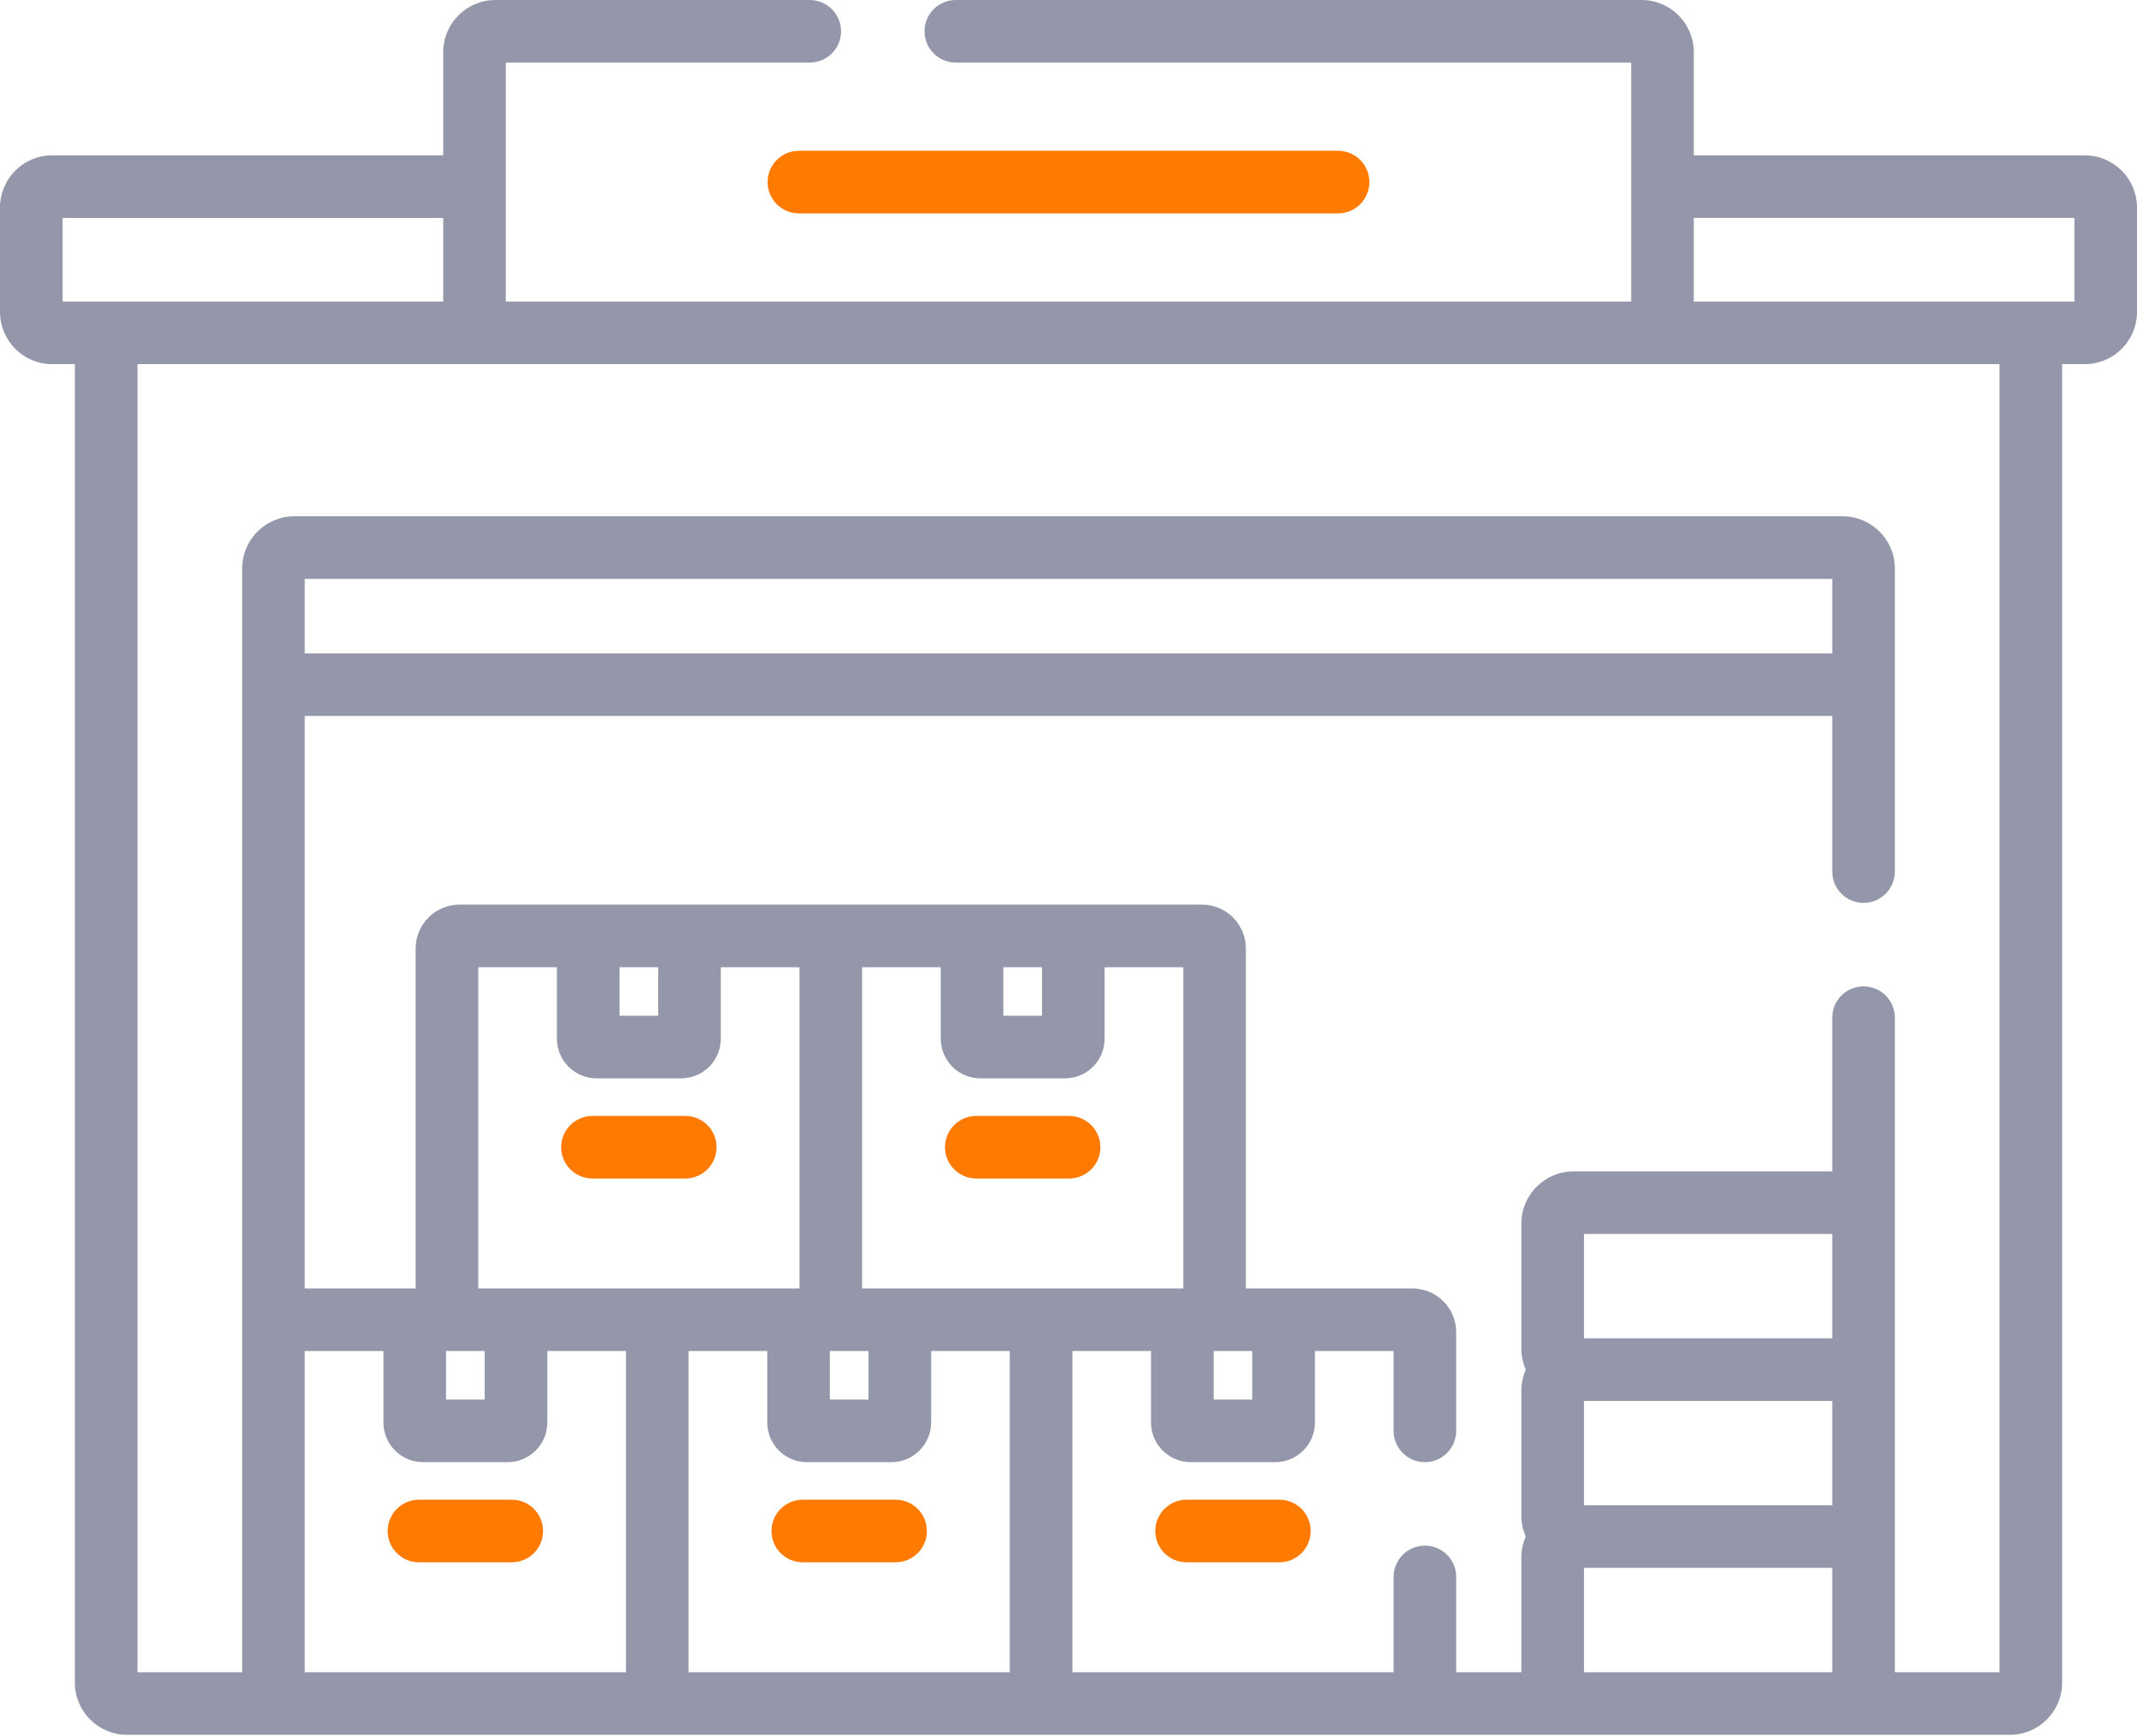 <svg width="64" height="52" viewBox="0 0 64 52" fill="none" xmlns="http://www.w3.org/2000/svg">
<path d="M62.438 4.653H50.727V1.563C50.727 0.701 50.026 0 49.164 0H28.625C28.107 0 27.688 0.42 27.688 0.938C27.688 1.455 28.107 1.875 28.625 1.875H48.852V9.031H15.148V1.875H24.25C24.768 1.875 25.188 1.455 25.188 0.938C25.188 0.42 24.768 0 24.25 0H14.836C13.974 0 13.273 0.701 13.273 1.562V4.652H1.562C0.701 4.652 0 5.353 0 6.215V9.344C0 10.206 0.701 10.906 1.562 10.906H2.242V50.396C2.242 51.257 2.942 51.958 3.804 51.958H60.196C61.057 51.958 61.758 51.257 61.758 50.396V10.906H62.438C63.299 10.906 64 10.206 64 9.344V6.215C64 5.354 63.299 4.653 62.438 4.653ZM1.875 6.528H13.273V9.031H1.875V6.528ZM18.747 50.083H9.127V40.464H11.483V42.604C11.483 43.259 12.016 43.792 12.671 43.792H15.204C15.859 43.792 16.391 43.259 16.391 42.604V40.464H18.747V50.083ZM17.867 32.297H20.4C21.055 32.297 21.587 31.764 21.587 31.11V28.969H23.943V38.589H23.915H14.323V28.969H16.679V31.11C16.679 31.764 17.212 32.297 17.867 32.297ZM18.554 30.422V28.969H19.712V30.422H18.554ZM14.516 40.464V41.917H13.358V40.464H13.386H14.516ZM30.241 50.083H20.622V40.464H22.978V42.604C22.978 43.259 23.51 43.792 24.165 43.792H26.698C27.353 43.792 27.886 43.259 27.886 42.604V40.464H30.241V50.083ZM29.361 32.297H31.894C32.549 32.297 33.082 31.764 33.082 31.11V28.969H35.438V38.589H35.41H25.818V28.969H28.174V31.11C28.174 31.764 28.706 32.297 29.361 32.297ZM30.049 30.422V28.969H31.207V30.422H30.049ZM26.011 40.464V41.917H24.853V40.464H24.881H26.011ZM54.873 50.083H47.438V46.958H54.873V50.083ZM54.873 45.083H47.438V41.958H54.873V45.083ZM54.873 40.083H47.438V36.958H54.873V40.083ZM59.883 50.083H56.748V30.479C56.748 29.961 56.328 29.542 55.81 29.542C55.292 29.542 54.873 29.961 54.873 30.479V35.083H47.125C46.263 35.083 45.562 35.784 45.562 36.646V40.396C45.562 40.618 45.61 40.829 45.694 41.021C45.61 41.212 45.562 41.423 45.562 41.646V45.396C45.562 45.618 45.61 45.829 45.694 46.021C45.61 46.212 45.562 46.423 45.562 46.646V50.083H43.611V47.229C43.611 46.711 43.191 46.292 42.673 46.292C42.156 46.292 41.736 46.711 41.736 47.229V50.083H32.117V40.464H34.472V42.604C34.472 43.259 35.005 43.792 35.66 43.792H38.193C38.848 43.792 39.38 43.259 39.38 42.604V40.464H41.736V42.854C41.736 43.372 42.156 43.792 42.674 43.792C43.191 43.792 43.611 43.372 43.611 42.854V39.901C43.611 39.177 43.022 38.589 42.299 38.589H37.312V28.407C37.312 27.683 36.724 27.094 36 27.094H13.761C13.037 27.094 12.448 27.683 12.448 28.407V38.589H12.421H9.127V21.443H54.873V26.104C54.873 26.622 55.292 27.042 55.81 27.042C56.328 27.042 56.748 26.622 56.748 26.104V17.025C56.748 16.164 56.047 15.463 55.185 15.463H8.815C7.953 15.463 7.253 16.164 7.253 17.025V50.083H4.117V10.906H59.883V50.083ZM36.347 41.917V40.464H36.375H37.505V41.917H36.347ZM9.127 19.568V17.338H54.873V19.568H9.127ZM62.125 9.031H50.727V6.527H62.125V9.031Z" fill="#9497AA"/>
<path d="M15.327 44.916H12.548C12.03 44.916 11.61 45.336 11.61 45.854C11.61 46.372 12.03 46.791 12.548 46.791H15.327C15.844 46.791 16.264 46.372 16.264 45.854C16.264 45.336 15.844 44.916 15.327 44.916Z" fill="#FF7A00"/>
<path d="M26.821 44.916H24.042C23.524 44.916 23.105 45.336 23.105 45.854C23.105 46.372 23.524 46.791 24.042 46.791H26.821C27.339 46.791 27.759 46.372 27.759 45.854C27.759 45.336 27.339 44.916 26.821 44.916Z" fill="#FF7A00"/>
<path d="M38.316 44.916H35.537C35.019 44.916 34.599 45.336 34.599 45.854C34.599 46.372 35.019 46.791 35.537 46.791H38.316C38.834 46.791 39.253 46.372 39.253 45.854C39.253 45.336 38.834 44.916 38.316 44.916Z" fill="#FF7A00"/>
<path d="M17.744 35.297H20.523C21.041 35.297 21.46 34.877 21.46 34.36C21.46 33.842 21.041 33.422 20.523 33.422H17.744C17.226 33.422 16.806 33.842 16.806 34.36C16.806 34.877 17.226 35.297 17.744 35.297Z" fill="#FF7A00"/>
<path d="M29.238 35.297H32.017C32.535 35.297 32.955 34.877 32.955 34.36C32.955 33.842 32.535 33.422 32.017 33.422H29.238C28.721 33.422 28.301 33.842 28.301 34.36C28.301 34.877 28.721 35.297 29.238 35.297Z" fill="#FF7A00"/>
<path d="M22.989 5.453C22.989 5.971 23.409 6.391 23.927 6.391H40.074C40.591 6.391 41.011 5.971 41.011 5.453C41.011 4.936 40.591 4.516 40.074 4.516H23.927C23.409 4.516 22.989 4.936 22.989 5.453Z" fill="#FF7A00"/>
</svg>

